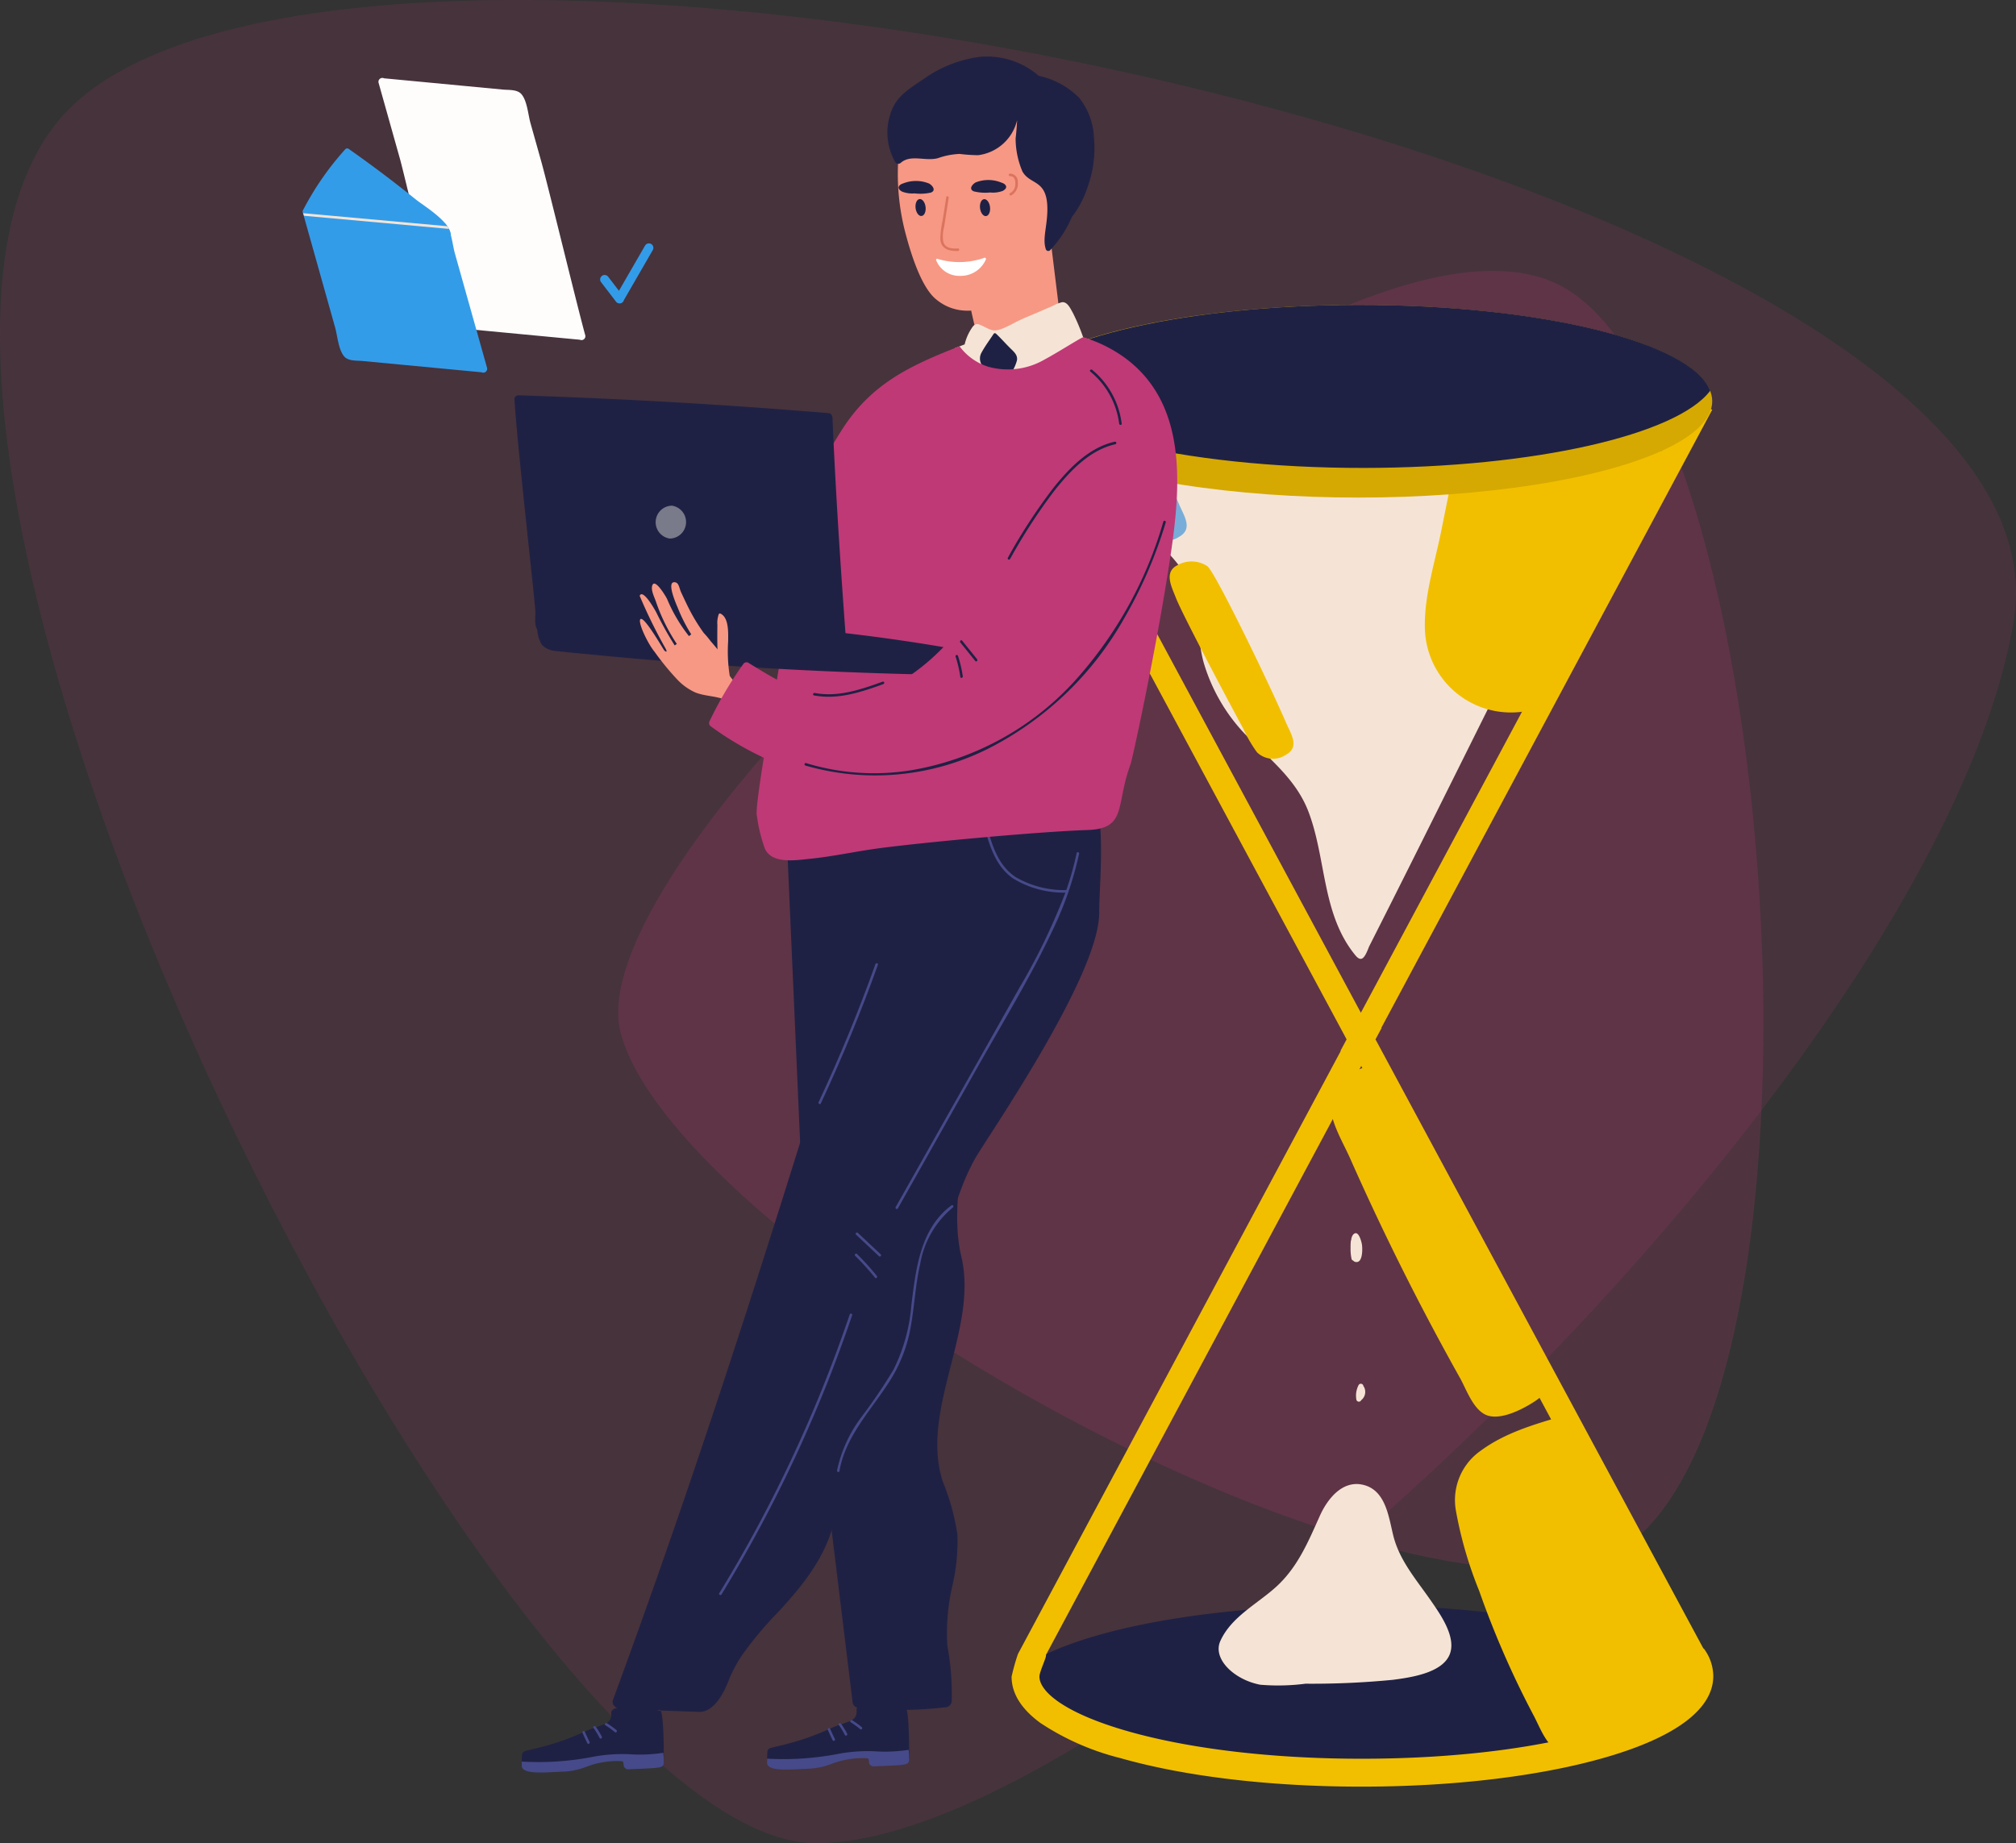 <svg xmlns="http://www.w3.org/2000/svg" width="207.234" height="189.509" viewBox="0 0 207.234 189.509">
  <rect x="0" y="0" width="207.234" height="189.509" fill="#333333" stroke="none"/>
  <g id="Grupo_58707" data-name="Grupo 58707" transform="translate(-437.693 -2110.315)">
    <g id="Grupo_57982" data-name="Grupo 57982" transform="translate(416.977 2110.315)">
      <g id="Grupo_57983" data-name="Grupo 57983" transform="translate(0 0)">
        <path id="Trazado_100598" data-name="Trazado 100598" d="M123.468,0c32.157.283,105.341,144.661,77.62,177.259S-7.646,172.151.251,125.582,91.312-.281,123.468,0Z" transform="translate(227.95 189.509) rotate(180)" fill="#bf3976" opacity="0.15" style="isolation: isolate"/>
        <path id="Trazado_100598-2" data-name="Trazado 100598" d="M78.622,0C99.1.181,145.7,92.118,128.049,112.876S-4.869,109.623.16,79.968,58.145-.179,78.622,0Z" transform="matrix(-0.259, -0.966, 0.966, -0.259, 104.871, 182.105)" fill="#bf3976" opacity="0.2" style="isolation: isolate"/>
      </g>
    </g>
    <g id="Grupo_58844" data-name="Grupo 58844" transform="translate(-859.432 1761.984)">
      <path id="Trazado_113916" data-name="Trazado 113916" d="M1648.032,486.27c-.292,2.349.885,4.529,2.351,6.273,1.813,2.157,4.393,3.873,5.46,6.575,1.013,2.565.683,5.481,1.451,8.127a18.033,18.033,0,0,0,4.825,7.846c2.322,2.283,4.763,4.3,5.938,7.434,1.82,4.852,1.352,10.488,4.786,14.686.633.773.961.317,1.417-.877,6.075-12,11.995-24.06,18.045-36.071,1.474-2.925,2.932-5.859,4.328-8.822.68-1.443,1.348-2.893,1.992-4.352a7.785,7.785,0,0,0,.925-3.277c-.075-2.706-3.26-4.045-5.453-4.761a45.127,45.127,0,0,0-8.407-1.619,85.878,85.878,0,0,0-17.228-.394q-4.2.324-8.349,1.064c-2.747.491-5.632,1.006-8.052,2.475A8.1,8.1,0,0,0,1648.032,486.27Z" transform="translate(-236.404 -90.672)" fill="#f5e4d5"/>
      <path id="Trazado_113917" data-name="Trazado 113917" d="M1782.981,527.49a12.758,12.758,0,0,0,3.032-5.4c.807-2.391,1.657-4.758,2.644-7.081s2.1-4.621,3.3-6.852c1.1-2.026,2.621-4.012,3.159-6.282a1.189,1.189,0,0,0-1.637-1.421c-2.687,1.346-5.877,1.12-8.8,1.12-2.737,0-5.473-.068-8.207-.189q.164-.795.325-1.59c.295-1.463-1.927-2.222-2.225-.743l-2.1,10.434c-.644,3.2-1.755,6.643-1.68,9.926a8.854,8.854,0,0,0,11.236,8.4c.018-.005.034-.012.051-.017A1.038,1.038,0,0,0,1782.981,527.49Z" transform="translate(-327.199 -106.55)" fill="#f1bf00"/>
      <path id="Trazado_113918" data-name="Trazado 113918" d="M1682.576,973.893c-1.93-4.975-17.386-8.838-36.166-8.82-15.455.015-28.651,2.655-33.911,6.364a8.3,8.3,0,0,1,.65,4.177c5.339,3.658,18.465,6.236,33.813,6.221C1664.532,981.819,1679.188,978.41,1682.576,973.893Z" transform="translate(-210.166 -451.692)" fill="#1f2144"/>
      <path id="Trazado_113919" data-name="Trazado 113919" d="M1678.586,620.429h0a4.785,4.785,0,0,0-.989-2.842l-.022.026-33.711-62.642.638-1.192-.047.018,34.025-63.572-2.431-.94-33.69,62.947-33.953-63.141-2.429.945,34.917,64.934-.638,1.192.047-.018-33.191,62.015a20.792,20.792,0,0,0-.657,2.342c0,1.727,1.005,3.324,2.956,4.752a26.468,26.468,0,0,0,8.235,3.619c6.667,1.9,15.505,2.941,24.885,2.932s18.216-1.068,24.88-2.981C1674.725,626.723,1678.589,623.82,1678.586,620.429Zm-36.058,8.506c-9.121.009-17.679-.993-24.1-2.822-6.715-1.914-9.108-4.156-9.11-5.617,0-.532.787-2.1.664-2.227l32.414-60.562,33.081,61.587.013-.009a2.347,2.347,0,0,1,.225,1.146h0C1675.722,623.969,1663.1,628.915,1642.528,628.935Z" transform="translate(-205.344 -99.773)" fill="#f1bf00"/>
      <path id="Trazado_113920" data-name="Trazado 113920" d="M1754.519,786.52a5.17,5.17,0,0,0,1.718-1.821c-4.543-9.008-9.3-17.9-13.922-26.873a6.413,6.413,0,0,1-1.836-1.3,6.5,6.5,0,0,1-2.152-2.644,13.222,13.222,0,0,1-.742-1.948c-2.1.818-4.273,1.694-4.067,4.3.144,1.824,1.316,3.705,2.043,5.348q1.28,2.891,2.628,5.751,2.681,5.684,5.625,11.24,1.48,2.793,3.027,5.552c.687,1.225,1.413,3.452,2.914,3.877C1751.2,788.408,1753.334,787.3,1754.519,786.52Z" transform="translate(-299.631 -294.104)" fill="#f1bf00"/>
      <ellipse id="Elipse_6321" data-name="Elipse 6321" cx="36.361" cy="9.905" rx="36.361" ry="9.905" transform="translate(1400.411 379.681)" fill="#d5a901"/>
      <path id="Trazado_113921" data-name="Trazado 113921" d="M1644.12,468.883c17.57-.017,32.226-3.426,35.613-7.942-1.93-4.975-17.386-8.838-36.166-8.82-17.57.017-32.225,3.426-35.613,7.942C1609.884,465.038,1625.34,468.9,1644.12,468.883Z" transform="translate(-206.805 -72.44)" fill="#1f2144"/>
      <path id="Trazado_113922" data-name="Trazado 113922" d="M1806.97,918.761c1.2-2.508-.506-4.954-1.763-7.06-3.68-6.165-7.958-12.129-10.044-19.081a1.222,1.222,0,0,0-.294-.5c.4-.806-.117-2.011-1.2-1.693-2.878.844-5.82,1.718-8.267,3.518a6.188,6.188,0,0,0-2.565,6.141,41.125,41.125,0,0,0,2.4,8.281,93.985,93.985,0,0,0,3.595,8.794q.955,2.038,2.009,4.028c.606,1.144,1.2,2.818,2.343,3.542a4.492,4.492,0,0,0,3.15.174,20.077,20.077,0,0,0,4.414-1.322C1803.009,922.615,1805.86,921.087,1806.97,918.761Z" transform="translate(-336.058 -396.46)" fill="#f1bf00"/>
      <path id="Trazado_113923" data-name="Trazado 113923" d="M1682.124,569.907c-1.917-4.417-7.238-15.374-8.07-16.079a2.945,2.945,0,0,0-3.182-.068c-1.306.727-.484,2.237-.075,3.3.7,1.825,6.4,12.506,6.907,13.413a14.145,14.145,0,0,0,1.431,2.474,2.361,2.361,0,0,0,2.956.269C1683.563,572.411,1682.639,571.093,1682.124,569.907Z" transform="translate(-252.8 -147.268)" fill="#f1bf00"/>
      <path id="Trazado_113924" data-name="Trazado 113924" d="M1653.512,520.939c1.471-.805.547-2.123.033-3.309s-1.288-2.872-2.15-4.694a8.159,8.159,0,0,1-5.038.061c1.347,2.56,2.549,4.8,2.767,5.2a14.179,14.179,0,0,0,1.432,2.474A2.361,2.361,0,0,0,1653.512,520.939Z" transform="translate(-235.199 -117.404)" fill="#78add9"/>
      <path id="Trazado_113925" data-name="Trazado 113925" d="M1548.816,961.109c-.73.186-.5-.019-1.036.57a.753.753,0,0,0-.164.309.722.722,0,0,0-.7.852c.587,4.245.594,8.549,1.342,12.774a.855.855,0,0,0,1.105.741,6.049,6.049,0,0,0,1.645-.791,5.226,5.226,0,0,0,.553-2.082c-.159-2.168-.91-9.471-1.276-11.635C1550.194,961.285,1549.38,960.965,1548.816,961.109Z" transform="translate(-161.672 -448.736)" fill="#f79884"/>
      <path id="Trazado_113926" data-name="Trazado 113926" d="M1525.6,1004.7c-1.016-.156-3.259-.193-4.374-.234-.494.015-.674.329-.658.494.126,1.282-1.042,1.157-2.629,1.882a26.287,26.287,0,0,1-4.8,1.69c-1.91.492-1.707.193-1.766,1.4-.042.868,1.907.8,3.489.766q.374-.007.745-.009a7.215,7.215,0,0,0,2.193-.36l.388-.129a8.841,8.841,0,0,1,3.482-.405.15.15,0,0,1,.141.112c.017.131.02.2.032.333a.45.45,0,0,0,.451.4c.51,0,1.021-.005,1.537-.016.972-.02,1.887-.005,2.042-.245.173-.266.1-.319.105-.594C1525.985,1009.054,1525.969,1004.761,1525.6,1004.7Z" transform="translate(-135.396 -480.82)" fill="#1f2144"/>
      <path id="Trazado_113927" data-name="Trazado 113927" d="M1535.559,1011.263c-.068-.153-.3-.026-.228.127q.235.528.49,1.047c.074.151.3.023.228-.127Q1535.794,1011.791,1535.559,1011.263Zm1.124-.52c-.1-.135-.325-.01-.228.127a8.551,8.551,0,0,1,.627,1.029c.077.149.3.022.228-.127A8.559,8.559,0,0,0,1536.683,1010.743Zm2.128.354a8.546,8.546,0,0,0-.975-.707c-.141-.088-.3.116-.161.2a8.538,8.538,0,0,1,.975.707C1538.779,1011.409,1538.94,1011.2,1538.811,1011.1Z" transform="translate(-153.103 -485.18)" fill="#464a8a"/>
      <path id="Trazado_113928" data-name="Trazado 113928" d="M1525.981,1022.841c0-.221-.02-.468-.043-.728a16.289,16.289,0,0,1-3.6.141,16.763,16.763,0,0,0-3.515.248,29.424,29.424,0,0,1-7.436.514c0,.113,0,.245,0,.405-.016.869,1.93.739,3.51.661.249-.013.5-.023.744-.032a7.209,7.209,0,0,0,2.181-.426l.384-.14a8.841,8.841,0,0,1,3.468-.509.15.15,0,0,1,.145.108c.02.13.026.2.042.332a.45.45,0,0,0,.463.391c.509-.017,1.02-.036,1.536-.062.97-.049,1.886-.062,2.034-.306C1526.059,1023.166,1525.986,1023.115,1525.981,1022.841Z" transform="translate(-135.408 -493.864)" fill="#464a8a"/>
      <path id="Trazado_113929" data-name="Trazado 113929" d="M1536.3,716.386a23.464,23.464,0,0,0-1.5-5.443c-2.386-7.351,3.661-15.638,1.913-23.107-.925-3.954-.061-7.089-.224-11.213-.161-4.086.79-8.1,1.694-12.054,1.562-6.837,3.053-14.582-1.149-20.817a11.31,11.31,0,0,0-7.984-5.128,13.479,13.479,0,0,0-9.31,2.628.643.643,0,0,0-1.117.432q.8,18.216,1.6,36.43c.263,5.995.471,12,.957,17.977.474,5.827,1.186,11.632,1.894,17.435l2.445,20.031a.673.673,0,0,0,.652.652,40.831,40.831,0,0,0,8.894-.064.676.676,0,0,0,.652-.652,26.884,26.884,0,0,0-.456-5.715,21.7,21.7,0,0,1,.551-6.245A20.1,20.1,0,0,0,1536.3,716.386Z" transform="translate(-140.759 -210.273)" fill="#1f2144"/>
      <path id="Trazado_113930" data-name="Trazado 113930" d="M1459.275,962.765c-.741-.142-.443-.228-1.181.077a.749.749,0,0,0-.279.21.722.722,0,0,0-.992.476c-1.268,4.093-3.088,7.994-4.2,12.137a.855.855,0,0,0,.687,1.14,6.058,6.058,0,0,0,1.826-.018c.283-.008,1.289-1.4,1.384-1.651.775-2.031,3.192-8.963,3.779-11.078C1460.447,963.508,1459.845,962.873,1459.275,962.765Z" transform="translate(-91.93 -449.89)" fill="#f79884"/>
      <path id="Trazado_113931" data-name="Trazado 113931" d="M1428.847,1005.87c-1.016-.156-3.259-.193-4.374-.234-.494.015-.674.33-.658.494.125,1.282-1.042,1.157-2.629,1.882a26.306,26.306,0,0,1-4.8,1.691c-1.91.492-1.707.193-1.766,1.4-.042.868,1.907.8,3.489.765.25-.005.5-.008.745-.01a7.211,7.211,0,0,0,2.193-.36l.388-.129a8.838,8.838,0,0,1,3.482-.405.15.15,0,0,1,.141.112c.017.131.02.2.032.333a.45.45,0,0,0,.452.4c.51,0,1.021-.005,1.537-.016.972-.02,1.887-.005,2.042-.245.173-.266.1-.318.1-.594C1429.235,1010.22,1429.219,1005.927,1428.847,1005.87Z" transform="translate(-63.863 -481.682)" fill="#1f2144"/>
      <path id="Trazado_113932" data-name="Trazado 113932" d="M1438.809,1012.429c-.068-.153-.3-.026-.228.127q.235.529.49,1.048c.074.15.3.023.228-.127Q1439.044,1012.958,1438.809,1012.429Zm1.124-.52c-.1-.135-.325-.01-.228.127a8.473,8.473,0,0,1,.627,1.029c.077.149.305.022.228-.127A8.566,8.566,0,0,0,1439.933,1011.909Zm2.129.354a8.49,8.49,0,0,0-.975-.708c-.141-.088-.3.116-.161.205a8.546,8.546,0,0,1,.975.707C1442.029,1012.576,1442.19,1012.371,1442.061,1012.263Z" transform="translate(-81.57 -486.043)" fill="#464a8a"/>
      <path id="Trazado_113933" data-name="Trazado 113933" d="M1429.231,1024.007c0-.22-.02-.468-.043-.727a16.261,16.261,0,0,1-3.6.14,16.8,16.8,0,0,0-3.515.248,29.411,29.411,0,0,1-7.436.514c0,.113,0,.245,0,.405-.016.869,1.93.74,3.51.661.249-.012.5-.023.744-.032a7.224,7.224,0,0,0,2.182-.426l.384-.141a8.844,8.844,0,0,1,3.468-.509.15.15,0,0,1,.145.108c.02.13.026.2.042.331a.451.451,0,0,0,.464.391c.509-.017,1.02-.036,1.536-.062.97-.049,1.886-.062,2.034-.306C1429.309,1024.332,1429.236,1024.283,1429.231,1024.007Z" transform="translate(-63.876 -494.727)" fill="#464a8a"/>
      <path id="Trazado_113934" data-name="Trazado 113934" d="M1497.613,630.12c-1.8-.96-5.277,3.726-7.265,3.8a55.9,55.9,0,0,0-8.331.985l.22-.726c.292-.965-1.236-1.3-1.526-.346-7.385,24.431-14.772,48.87-23.041,73.021q-3.473,10.141-7.169,20.2c-.191.518.355.938.8.954l8.021.287c1.757.063,2.784-2.5,3.089-3.276a13.874,13.874,0,0,1,1.387-2.6,37.6,37.6,0,0,1,3.729-4.436c2.655-2.886,4.994-5.812,5.816-9.741.459-2.194.555-4.441.876-6.655a19.547,19.547,0,0,1,2.076-6.436c1.941-3.668,4.7-6.844,6.5-10.593,2.032-4.232,2.614-9.012,4.914-13.13,1.148-2.057,12.772-18.767,12.772-25.283C1500.48,642.222,1501.762,632.336,1497.613,630.12Z" transform="translate(-90.363 -203.949)" fill="#1f2144"/>
      <path id="Trazado_113935" data-name="Trazado 113935" d="M1379.349,389.061c-.737-2.624-3.8-15.281-4.533-17.905l-1.106-3.936c-.239-.851-.337-2.312-.947-2.985-.431-.476-1.3-.394-1.872-.448l-4.132-.392-8.1-.768a.4.4,0,0,0-.565.444q1.106,3.937,2.213,7.873c.368,1.312,3.058,12.656,3.427,13.968.239.851.338,2.312.948,2.985.431.476,1.3.394,1.871.448l4.133.392,8.1.768A.4.4,0,0,0,1379.349,389.061Z" transform="translate(-22.058 -6.244)" fill="#fffdfc"/>
      <path id="Trazado_113936" data-name="Trazado 113936" d="M1347.195,430.362l-2.212-7.873-1.106-3.937c-.239-.851-.338-2.312-.948-2.985-.431-.476-1.3-.394-1.872-.448l-4.132-.392-8.1-.768a.4.4,0,0,0-.565.444l2.212,7.873,1.106,3.936c.239.851.338,2.313.948,2.985.431.476,1.3.394,1.872.448l4.132.392,8.1.768A.4.4,0,0,0,1347.195,430.362Z" transform="translate(0 -44.197)" fill="#339ce9"/>
      <path id="Trazado_113937" data-name="Trazado 113937" d="M1339.935,395.652q-3.383-2.733-6.945-5.232a.261.261,0,0,0-.316.041,29.674,29.674,0,0,0-4.345,6.257c-.144.278.338,1.166.514.953,1.126.62,1.982.873,3.162,1.4a10.989,10.989,0,0,0,3.052.742,32.7,32.7,0,0,0,4.536.271c.894-.008,2.811.648,3.543,0C1344.735,398.67,1340.822,396.369,1339.935,395.652Z" transform="translate(-0.045 -26.795)" fill="#339ce9"/>
      <path id="Trazado_113938" data-name="Trazado 113938" d="M1450.8,427.91a.459.459,0,0,0-.627.168l-2.683,4.647-1.108-1.447a.459.459,0,1,0-.729.559l1.538,2.007a.459.459,0,0,0,.644.085.454.454,0,0,0,.162-.246l2.971-5.147A.459.459,0,0,0,1450.8,427.91Z" transform="translate(-86.741 -54.494)" fill="#339ce9"/>
      <path id="Trazado_113939" data-name="Trazado 113939" d="M1537.509,711.9q-2.585,7.233-5.844,14.2c-.071.151.154.284.225.132q3.27-6.988,5.87-14.261C1537.817,711.815,1537.565,711.747,1537.509,711.9Z" transform="translate(-150.391 -264.445)" fill="#464a8a"/>
      <path id="Trazado_113940" data-name="Trazado 113940" d="M1580.641,661.09a29.964,29.964,0,0,1-1.063,3.805l-.008,0a10,10,0,0,1-5.184-1.327c-1.715-1.137-2.373-3.053-2.889-4.95a.13.13,0,0,0-.251.069c.515,1.895,1.176,3.82,2.85,5a9.987,9.987,0,0,0,5.39,1.466,64.908,64.908,0,0,1-4.764,9.849q-4.04,7.188-8.1,14.365l-4.585,8.129a.131.131,0,0,0,.225.132l8.278-14.678c2.6-4.605,5.388-9.156,7.637-13.946a35.283,35.283,0,0,0,2.715-7.843C1580.927,661,1580.675,660.925,1580.641,661.09Z" transform="translate(-172.844 -225.045)" fill="#464a8a"/>
      <path id="Trazado_113941" data-name="Trazado 113941" d="M1550.725,807.246c-3.228,2.378-3.671,6.6-4.13,10.28a18.107,18.107,0,0,1-1.835,6.619,55.508,55.508,0,0,1-3.243,4.8,14.053,14.053,0,0,0-2.563,5.558c-.028.164.223.235.251.069.633-3.715,3.442-6.438,5.338-9.538a15.327,15.327,0,0,0,2.019-5.473c.365-2.1.463-4.248.949-6.329a9.627,9.627,0,0,1,3.345-5.763C1550.99,807.372,1550.86,807.146,1550.725,807.246Z" transform="translate(-155.788 -334.984)" fill="#464a8a"/>
      <path id="Trazado_113942" data-name="Trazado 113942" d="M1548.892,820.28l-2.351-2.211c-.122-.115-.307.069-.184.184l2.351,2.211C1548.829,820.579,1549.014,820.4,1548.892,820.28Z" transform="translate(-161.234 -342.978)" fill="#464a8a"/>
      <path id="Trazado_113943" data-name="Trazado 113943" d="M1548.241,828.664a27.5,27.5,0,0,0-2.044-2.255c-.12-.118-.3.066-.184.184a27.527,27.527,0,0,1,2.044,2.255C1548.162,828.979,1548.346,828.794,1548.241,828.664Z" transform="translate(-160.98 -349.143)" fill="#464a8a"/>
      <path id="Trazado_113944" data-name="Trazado 113944" d="M1505.882,850.13a143.094,143.094,0,0,1-9.916,22.615q-1.671,3.059-3.49,6.033c-.088.144.138.275.225.132a143.474,143.474,0,0,0,10.993-22.054q1.3-3.3,2.44-6.657C1506.188,850.04,1505.936,849.972,1505.882,850.13Z" transform="translate(-121.411 -366.642)" fill="#464a8a"/>
      <path id="Trazado_113945" data-name="Trazado 113945" d="M1577.418,365.733a12.74,12.74,0,0,0-10.99-1.6.887.887,0,0,1-.3.407c-1.283.984-.755,1.353-1.91,2.5a.832.832,0,0,1-.543.246,23.923,23.923,0,0,0,.039,11.895c.4,1.505,1.465,5.383,3.078,6.785,2.248,1.955,5.311,1.39,7.352-.217a15.349,15.349,0,0,0,6.3-11.121C1580.791,370.323,1581,368.269,1577.418,365.733Z" transform="translate(-173.527 -6.932)" fill="#f79884"/>
      <path id="Trazado_113946" data-name="Trazado 113946" d="M1597.558,419.062l-1.665-13.541c-.107-.507-1.53,1.622-1.893,2.019a12.16,12.16,0,0,1-6.02,3.661.754.754,0,0,0-.2.1.713.713,0,0,0-.59.861c.629,2.985,1.54,8.751,2.818,11.548.332.726.269-.457,1.138-.278a8.344,8.344,0,0,0,2.163-.259c.769-.092.666-.156,1.434-.248.84-.1,2.577.056,3.139-.755C1598.426,421.381,1597.724,419.844,1597.558,419.062Z" transform="translate(-191.439 -37.93)" fill="#f79884"/>
      <path id="Trazado_113947" data-name="Trazado 113947" d="M1596.358,411.21c.058.481-.125.9-.408.933s-.561-.328-.619-.809.125-.9.408-.933S1596.3,410.729,1596.358,411.21Z" transform="translate(-197.464 -41.593)" fill="#1f2144"/>
      <path id="Trazado_113948" data-name="Trazado 113948" d="M1570.941,411.168c.058.481-.125.9-.408.933s-.561-.328-.619-.809.125-.9.408-.933S1570.883,410.687,1570.941,411.168Z" transform="translate(-178.672 -41.562)" fill="#1f2144"/>
      <path id="Trazado_113949" data-name="Trazado 113949" d="M1595.232,403.222a1.82,1.82,0,0,0-.282-.123,3.549,3.549,0,0,0-2.628-.017c-.384.216-.747.718-.181.928a4.941,4.941,0,0,0,1.662.111,2.911,2.911,0,0,0,1.282-.157C1595.542,403.723,1595.547,403.451,1595.232,403.222Z" transform="translate(-194.897 -35.999)" fill="#1f2144"/>
      <path id="Trazado_113950" data-name="Trazado 113950" d="M1563.619,404.322a2.909,2.909,0,0,0,1.279.181,4.936,4.936,0,0,0,1.664-.079c.57-.2.217-.708-.164-.931a3.549,3.549,0,0,0-2.628-.032,1.82,1.82,0,0,0-.285.118C1563.167,403.8,1563.167,404.073,1563.619,404.322Z" transform="translate(-173.762 -36.288)" fill="#1f2144"/>
      <path id="Trazado_113951" data-name="Trazado 113951" d="M1581.512,414.628c-.59.024-1.311,0-1.516-.683a3.6,3.6,0,0,1,.089-1.526l.47-3c.026-.164-.225-.235-.251-.069l-.372,2.372a9.821,9.821,0,0,0-.241,1.9c.046,1.064.9,1.3,1.822,1.265C1581.679,414.882,1581.68,414.621,1581.512,414.628Z" transform="translate(-185.907 -40.75)" fill="#db745e"/>
      <path id="Trazado_113952" data-name="Trazado 113952" d="M1582.991,433.514a7.757,7.757,0,0,1-4.873.094c-.054.021-.11.066-.1.126a2.555,2.555,0,0,0,2.479,1.638,2.808,2.808,0,0,0,2.65-1.7C1583.175,433.586,1583.091,433.474,1582.991,433.514Z" transform="translate(-184.674 -58.677)" fill="#fff"/>
      <path id="Trazado_113953" data-name="Trazado 113953" d="M1580.051,362.525a7.041,7.041,0,0,0-1.526-4.138,8.294,8.294,0,0,0-4.154-2.26,8.14,8.14,0,0,0-6.109-1.946,12.931,12.931,0,0,0-5.778,2.308c-1.089.735-2.474,1.574-3.049,2.8l-.005,0-.042.077a6.131,6.131,0,0,0,.17,5.523c.072.133.14.228.251.261a.37.37,0,0,0,.373-.073c1.028-.912,2.547-.129,3.839-.488a7.587,7.587,0,0,1,2.219-.431,16.648,16.648,0,0,0,1.906.129,4.726,4.726,0,0,0,4-3.6c-.029.629-.08,1.257-.153,1.888a8.721,8.721,0,0,0,.7,3.387c.814,1.445,2.606.749,2.563,3.986-.023,1.712-.518,2.94-.159,4a.264.264,0,0,0,.436.115,11.48,11.48,0,0,0,2.244-3.421,10.024,10.024,0,0,0,1.607-3.058A11.676,11.676,0,0,0,1580.051,362.525Z" transform="translate(-170.468)" fill="#1f2144"/>
      <path id="Trazado_113954" data-name="Trazado 113954" d="M1606.822,400.333a.13.13,0,0,0,0,.261c.5,0,.569.481.54.885a.983.983,0,0,1-.538.864c-.148.079-.017.3.131.225a1.363,1.363,0,0,0,.671-1.374A.8.8,0,0,0,1606.822,400.333Z" transform="translate(-205.875 -34.151)" fill="#db745e"/>
      <path id="Trazado_113955" data-name="Trazado 113955" d="M1585.837,456.408a14.43,14.43,0,0,1,1.58,4.258c2.522-.653,5.088-1.164,7.59-1.879a13.662,13.662,0,0,1,4.128-3.745l.26-.11c-.253-.092-.507-.18-.765-.26a20.392,20.392,0,0,0-1.064-2.532c-.234-.4-.554-1.177-1.132-1.087a4.376,4.376,0,0,0-.962.388q-.694.3-1.386.6c-.842.368-1.706.69-2.517,1.122-2.112,1.126-2.169.858-3.287.325-.4-.189-.678-.325-1,.063a5.154,5.154,0,0,0-.839,1.833q-.51.2-1.005.393C1585.577,455.986,1585.713,456.2,1585.837,456.408Z" transform="translate(-190.157 -71.645)" fill="#f5e4d5"/>
      <path id="Trazado_113956" data-name="Trazado 113956" d="M1598.566,464.947c-.531-.512-.987-1.045-1.521-1.553-.138-.147-.25-.13-.322-.019-.406.627-.876,1.245-1.227,1.9a1.233,1.233,0,0,0,0,1.232,6.926,6.926,0,0,0,1.084,1.492c.242.27.436.614.813.463a3.994,3.994,0,0,0,1.745-2.4C1599.215,465.581,1598.887,465.257,1598.566,464.947Z" transform="translate(-197.472 -80.697)" fill="#1f2144"/>
      <path id="Trazado_113957" data-name="Trazado 113957" d="M1544.892,466.836a14.346,14.346,0,0,0-4.048-1.956c-.032-.109-2.535,1.512-4.013,2.3a7.5,7.5,0,0,1-5.754.731,5.821,5.821,0,0,1-2.961-2.108c-5.171,2.02-9.116,3.889-12.127,8.643-4.629,7.308-4.12,9.82-5.908,21.2-.729,4.638-3.045,17.24-2.807,18.37a16.613,16.613,0,0,0,.833,3.447c.737,1.6,3.181,1.181,4.583,1.043,2.413-.237,4.789-.776,7.192-1.093,4.857-.639,16.513-1.711,21.39-1.871,4.114-.135,2.848-2.566,4.431-6.777.146-.39,2.423-10.729,3.876-19.975C1550.755,481.3,1552.023,471.858,1544.892,466.836Z" transform="translate(-132.355 -81.87)" fill="#bf3976"/>
      <path id="Trazado_113958" data-name="Trazado 113958" d="M1411.753,488.138c.215,4.189,2.114,20.744,2.149,21.883.019.616-.148,1.417.257,1.927.086.109,28.331,1.981,30.732,2,.607.073,1.016-.037.988-.409-.578-7.667-1.117-15.877-1.435-23.435a.716.716,0,0,0-.131-.371c-.049-.124-.339-.138-.51-.152-11.054-.9-20.542-1.44-31.627-1.811A.4.4,0,0,0,1411.753,488.138Z" transform="translate(-61.744 -98.795)" fill="#1f2144"/>
      <path id="Trazado_113959" data-name="Trazado 113959" d="M1468.9,531.308a1.7,1.7,0,0,0-.216,3.382A1.7,1.7,0,0,0,1468.9,531.308Z" transform="translate(-102.706 -130.984)" fill="#797a8a"/>
      <path id="Trazado_113960" data-name="Trazado 113960" d="M1464.388,578.24a.4.4,0,0,0-.365-.415,191.505,191.505,0,0,0-22.682-2.647q-5.639-.315-11.291-.295-2.824.01-5.647.105a14.8,14.8,0,0,0-2.743.1c.028-.129.057-.253.082-.364.109-.486-.63-.746-.739-.255a3.257,3.257,0,0,0,.281,2.885,2.165,2.165,0,0,0,1.471.615c1.02.134,2.05.213,3.074.314q6.278.62,12.571,1.067,12.713.9,25.463,1.1a.4.4,0,0,0,.415-.365Z" transform="translate(-68.438 -162.703)" fill="#1f2144"/>
      <path id="Trazado_113961" data-name="Trazado 113961" d="M1470.924,571.83a2.844,2.844,0,0,0-.313-.374c-.09-.115-.167-.218-.235-.318a16.027,16.027,0,0,1-.161-3.552c0-.807.1-2.422-.784-2.842a.132.132,0,0,0-.178.047,2.69,2.69,0,0,0-.145,1.131c-.008.613-.014,1.227-.005,1.84q0,.329.021.655c-.234-.3-.484-.583-.725-.863a9.068,9.068,0,0,0-.693-.827,18.66,18.66,0,0,1-1.4-2.261c-.319-.609-.608-1.238-.9-1.858-.24-.5-.232-1.037-.671-1.092-.933-.116.19,2.35.327,2.693a16.139,16.139,0,0,0,1.361,2.664c-.082.064-.16.125-.236.182a16.192,16.192,0,0,1-2.245-3.809c-.118-.255-1.2-2.083-1.5-1.462-.226.476.184,1.245.342,1.706a18.966,18.966,0,0,0,2.154,4.371q-.111.074-.218.149a35.938,35.938,0,0,1-1.9-3.407c-.107-.211-1.371-2.468-1.7-1.692a52.374,52.374,0,0,0,2.648,5.394c.263.482.014.359-.121.22-.164-.214-2-3.437-2.424-3.23-.372.181.664,2.449,1.44,3.389a26.812,26.812,0,0,0,2.307,2.818,5.846,5.846,0,0,0,1.885,1.352c1.021.4,2.145.339,3.155.784a.211.211,0,0,0,.28-.109.22.22,0,0,0,.063-.066C1470.73,572.86,1471.382,572.694,1470.924,571.83Z" transform="translate(-98.24 -153.319)" fill="#f79884"/>
      <path id="Trazado_113962" data-name="Trazado 113962" d="M1531.706,509.493a14.254,14.254,0,0,0-3.537-1.526c-1.528-.551-3.07-1.059-4.622-1.536a.371.371,0,0,0-.48.38.4.4,0,0,0-.636.181c-2.11,7.133-4.341,14.6-9.549,20.16-2.425,2.586-5.611,4.911-9.174,5.526-4.089.706-7.827-1.554-11.158-3.618a.4.4,0,0,0-.535.14,39.164,39.164,0,0,0-3.46,5.865.406.406,0,0,0,.14.535,32.771,32.771,0,0,0,13.687,5.824c4.833.832,9.948.71,14.283-1.809,3.946-2.293,6.9-6,9.26-9.833a56.024,56.024,0,0,0,6.275-14.355C1532.75,513.456,1533.718,510.945,1531.706,509.493Z" transform="translate(-118.493 -112.581)" fill="#bf3976"/>
      <path id="Trazado_113963" data-name="Trazado 113963" d="M1563.056,537.313a41.637,41.637,0,0,1-9.248,16.54,29.363,29.363,0,0,1-16.6,9.02,23.9,23.9,0,0,1-10.879-.719c-.161-.05-.229.2-.069.251a25.9,25.9,0,0,0,18.853-1.771,33.366,33.366,0,0,0,13.861-13.274,45.689,45.689,0,0,0,4.33-9.978A.13.13,0,0,0,1563.056,537.313Z" transform="translate(-146.341 -135.36)" fill="#1f2144"/>
      <path id="Trazado_113964" data-name="Trazado 113964" d="M1638.931,477.631c-.128-.106-.313.077-.184.184a8.284,8.284,0,0,1,2.962,5.357c.021.164.282.166.261,0A8.543,8.543,0,0,0,1638.931,477.631Z" transform="translate(-229.54 -91.278)" fill="#1f2144"/>
      <path id="Trazado_113965" data-name="Trazado 113965" d="M1617.287,506.073c-2.629.59-4.627,2.668-6.261,4.689A56.578,56.578,0,0,0,1606.3,518a.13.13,0,0,0,.225.132,57.812,57.812,0,0,1,4.54-7c1.631-2.052,3.633-4.2,6.289-4.8C1617.52,506.287,1617.45,506.036,1617.287,506.073Z" transform="translate(-205.57 -112.327)" fill="#1f2144"/>
      <path id="Trazado_113966" data-name="Trazado 113966" d="M1589.228,586.349l-1.539-1.91c-.105-.131-.289.055-.184.185l1.539,1.91C1589.149,586.664,1589.332,586.478,1589.228,586.349Z" transform="translate(-191.663 -170.237)" fill="#1f2144"/>
      <path id="Trazado_113967" data-name="Trazado 113967" d="M1585.947,590.32c-.052-.159-.3-.091-.251.069a12.539,12.539,0,0,1,.489,2.094c.024.165.275.1.252-.069A12.57,12.57,0,0,0,1585.947,590.32Z" transform="translate(-190.343 -174.551)" fill="#1f2144"/>
      <path id="Trazado_113968" data-name="Trazado 113968" d="M1536.676,600.716c-2.238.808-4.587,1.621-6.994,1.165-.164-.031-.234.22-.069.251,2.459.466,4.842-.338,7.133-1.165C1536.9,600.911,1536.834,600.659,1536.676,600.716Z" transform="translate(-148.814 -182.298)" fill="#1f2144"/>
      <path id="Trazado_113969" data-name="Trazado 113969" d="M1711.264,929.211c-1.463-2.113-3.194-4.079-3.836-6.629-.483-1.917-.763-4.712-3.13-5.253-2.142-.491-3.666,1.5-4.429,3.2-1.188,2.65-2.264,5.252-4.455,7.262-1.937,1.777-4.649,3.1-5.773,5.608-.818,1.827,1.411,3.972,4.1,4.489a21.918,21.918,0,0,0,4.66-.105,85.671,85.671,0,0,0,8.986-.4c1.739-.231,5-.668,5.813-2.562C1713.97,933.019,1712.224,930.6,1711.264,929.211Z" transform="translate(-267.074 -416.336)" fill="#f5e4d5"/>
      <path id="Trazado_113970" data-name="Trazado 113970" d="M1742.669,819.526c-.035-.279-.338-1.556-.843-1.139a.291.291,0,0,0-.075.072l-.008.007a1,1,0,0,0-.182.534.269.269,0,0,0-.042.12,5.717,5.717,0,0,0-.026.7,4.768,4.768,0,0,0,.1,1.123.215.215,0,0,0,.163.175.407.407,0,0,0,.232.143C1742.758,821.433,1742.719,819.932,1742.669,819.526Z" transform="translate(-305.536 -343.179)" fill="#f5e4d5"/>
      <path id="Trazado_113971" data-name="Trazado 113971" d="M1744.386,877.975c-.009-.009-.019-.013-.029-.02-.007-.027-.012-.054-.02-.08a.264.264,0,0,0-.476-.062,2.347,2.347,0,0,0-.231,1.534.264.264,0,0,0,.476.062c.009-.013.015-.026.024-.039a1.081,1.081,0,0,0,.256-1.394Z" transform="translate(-307.072 -387.083)" fill="#f5e4d5"/>
      <path id="Trazado_113972" data-name="Trazado 113972" d="M1328.5,416.206l14.895,1.347a2.67,2.67,0,0,0-.169-.275l-14.825-1.341A1.505,1.505,0,0,0,1328.5,416.206Z" transform="translate(-0.116 -45.688)" fill="#f5e4d5"/>
    </g>
  </g>
</svg>
